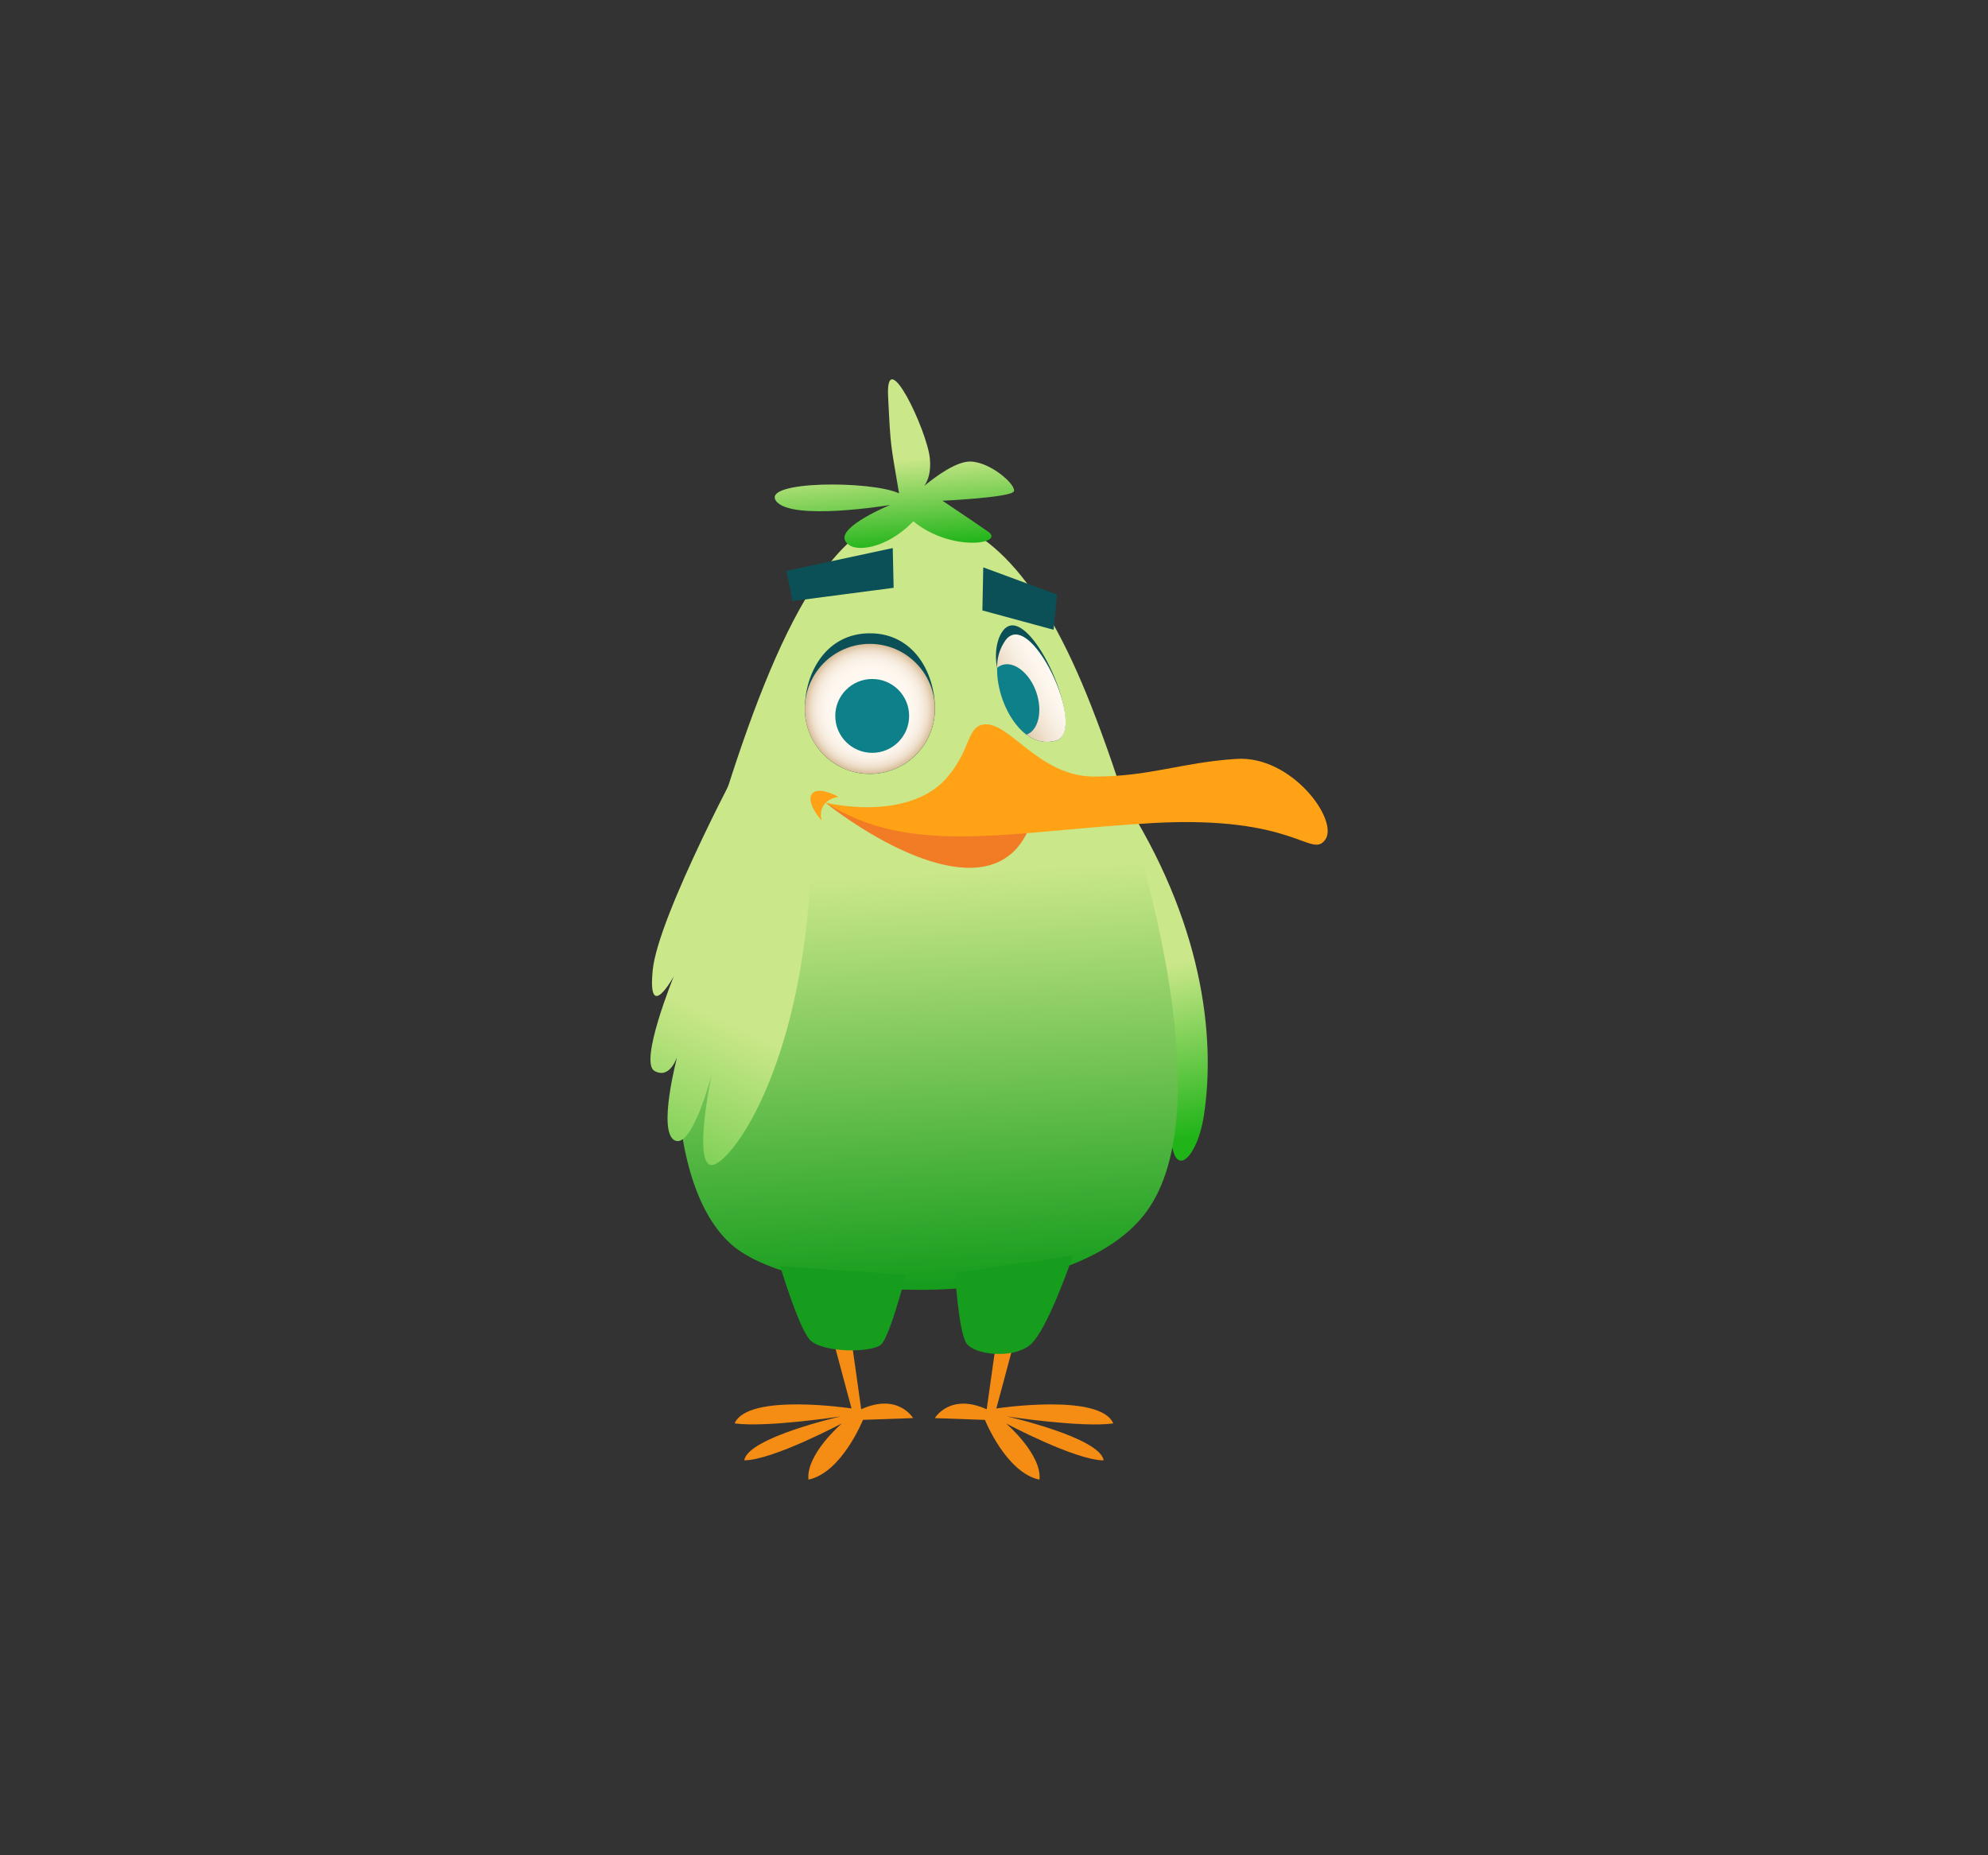 <svg id="_1" data-name="1" xmlns="http://www.w3.org/2000/svg" xmlns:xlink="http://www.w3.org/1999/xlink" viewBox="0 0 450 420"><rect x="0" y="0" width="450" height="420" fill="#333333" stroke="none"/><defs><linearGradient id="Безымянный_градиент_11" x1="481.83" y1="195.27" x2="468.3" y2="256.95" gradientTransform="matrix(-1 0 0 1 740.25 0)" gradientUnits="userSpaceOnUse"><stop offset=".38" stop-color="#cae789"/><stop offset="1" stop-color="#20b419"/></linearGradient><linearGradient id="Безымянный_градиент_7" x1="535.8" y1="141.05" x2="527.8" y2="291.05" gradientTransform="matrix(-1 0 0 1 740.25 0)" gradientUnits="userSpaceOnUse"><stop offset=".38" stop-color="#cae789"/><stop offset="1" stop-color="#169d1d"/></linearGradient><linearGradient id="linear-gradient" x1="500.65" y1="152.68" x2="513.65" y2="159.84" gradientTransform="matrix(-1 0 0 1 740.25 0)" gradientUnits="userSpaceOnUse"><stop offset="0" stop-color="#fff9f2"/><stop offset=".22" stop-color="#fdf7ee"/><stop offset=".42" stop-color="#f8efe3"/><stop offset=".62" stop-color="#f0e2d0"/><stop offset=".81" stop-color="#e5d1b6"/><stop offset="1" stop-color="#d6ba94"/></linearGradient><linearGradient id="Безымянный_градиент_5" x1="539.51" y1="92.14" x2="536.72" y2="124.37" xlink:href="#Безымянный_градиент_11"/><linearGradient id="Безымянный_градиент_11-2" x1="560.81" y1="189.57" x2="609.75" y2="295.42" xlink:href="#Безымянный_градиент_11"/><radialGradient id="radial-gradient" cx="543.35" cy="160.48" r="14.72" gradientTransform="matrix(-1 0 0 1 740.25 0)" gradientUnits="userSpaceOnUse"><stop offset=".32" stop-color="#fff9f2"/><stop offset=".63" stop-color="#fef8f0"/><stop offset=".74" stop-color="#fbf3e9"/><stop offset=".82" stop-color="#f6ebde"/><stop offset=".89" stop-color="#efe0cd"/><stop offset=".94" stop-color="#e5d1b7"/><stop offset=".99" stop-color="#dabf9c"/><stop offset="1" stop-color="#d6ba94"/></radialGradient><style>.cls-5{fill:#ffa215}.cls-6{fill:#0c5057}.cls-8{fill:#0e808a}</style></defs><path d="M229.53 303.93l-4 14.92s23.47-3.58 26.47 3.39c-7.16 1-24.07-1.59-24.07-1.59s21.09 4.78 21.89 9.95c-6.37 0-22.09-8.36-22.09-8.36s8.16 7 7.56 12.73c-7.56-1.59-12.34-13.53-12.34-13.53l-11.34-.4s3.38-5.77 11.74-2c1.19-8.56 2-14.13 2-14.13zm-40.78 0l4 14.92s-23.48-3.58-26.46 3.38c7.16 1 24.07-1.59 24.07-1.59s-21.09 4.78-21.89 9.95c6.37 0 22.09-8.36 22.09-8.36s-8.16 7-7.56 12.73c7.56-1.59 12.34-13.53 12.34-13.53l11.34-.4s-3.38-5.77-11.74-2c-1.19-8.56-2-14.13-2-14.13z" fill="#f58c14"/><path d="M254 180.37c18.11 28.05 21.29 54.12 18.5 72.22-1.66 10.82-8.56 16.51-7.36-1.19S253 189.33 253 189.33z" fill="url(#Безымянный_градиент_11)"/><path d="M207.25 116.51c-20.37-1-34.22 33.43-46.16 73.62s-10.3 78.39 4.38 91.52c15.12 13.53 76.4 16.32 93.91-7.16s-.8-85.16-12.34-114.6-24.27-42.59-39.79-43.38z" fill="url(#Безымянный_градиент_7)"/><path d="M232.92 187.54c-7.76 18.3-33 4.38-46-5.77 7.79 3.23 30.08 8.15 46 5.77z" fill="#f27b26"/><path class="cls-5" d="M214.21 176.2c5.57-6.37 4.58-11.34 8.16-12.14 5.84-1.3 12.53 11.74 25.27 11.74s19.7-3.18 32.23-4 23.28 13.93 20.1 18.3-6.76-5.57-39-3.78-54.72 7.76-74-4.58c10.73 2.26 21.67.82 27.24-5.54z"/><path class="cls-5" d="M183.77 179.78c1.39-2 6 .6 6 .6-5.17 1-3.78 5.37-3.78 5.37s-3.61-3.98-2.22-5.97z"/><path class="cls-6" d="M182.18 160.48a14.72 14.72 0 1029.45 0c0-8.13-4.78-17.11-14.72-17.11s-14.73 8.98-14.73 17.11z"/><circle cx="196.9" cy="160.48" r="14.72" fill="url(#radial-gradient)"/><circle class="cls-8" cx="197.43" cy="162.07" r="8.36"/><path class="cls-6" d="M225.71 151.2c1 5.43 2.59 12.11 6.66 15.11a7.33 7.33 0 006.72 1.33c7.16-2.19-6.17-32-11.94-25-1.36 1.63-2.15 4.9-1.44 8.56z"/><path d="M225.71 151.2c-.12 5.52 2.59 12.11 6.66 15.11a7.33 7.33 0 006.72 1.33c7.16-2.19-5.57-29.84-11.34-22.88a10.32 10.32 0 00-2.04 6.44z" fill="url(#linear-gradient)"/><path class="cls-8" d="M225.71 151.2c-.12 5.52 2.59 12.11 6.66 15.11 2.69-1 3.68-5.28 2.21-9.58s-5-7.13-7.75-6.18a3.44 3.44 0 00-1.12.65z"/><path class="cls-6" d="M202.08 124.07c0 .6.2 9 .2 9l-22.88 3-1.4-6.83zm20.49 4.37l-.2 9.75 16.12 4.38.79-7.96-16.71-6.17z"/><path d="M175.68 113.42c3.41 4.63 25.8.9 25.8.9s-11.64 4.77-10.21 8 9.48 2 15.46-4.32c8.54 7.06 20.9 5.11 16.94 2.36s-10.33-7-10.33-7 15.53-.73 16.15-2.12-5.07-6.54-9.7-6.75c-3.26-.15-8 3.39-10.57 5.5.82-1.15 1.57-3.09 1.26-6.24-.63-6.3-10.05-26.18-9.45-14s.54 10.24 2.48 21.94c-6.21-2.92-31.25-2.9-27.83 1.73z" fill="url(#Безымянный_градиент_5)"/><path d="M183.77 185.35c.4 54.52-18.9 79.19-22.88 78.39s.2-20.49.2-20.49-4.38 16.91-8.36 14.92.6-19.1.6-19.1-1.59 5.37-5.17 3.38 4.37-21.45 4.37-21.45-6 10.94-4.78-1.39 20.89-48.95 20.89-48.95z" fill="url(#Безымянный_градиент_11-2)"/><path d="M242.86 284.23s-5.77 17.11-9.75 20.29-12.53 2.19-14.33-.4-2.59-15.92-2.59-15.92zm-37.8 4.38c-.2.6-3.58 13.73-5.57 15.72s-13.73 2-16.32-1.19-6.57-16.51-6.57-16.51z" fill="#169d1d"/></svg>